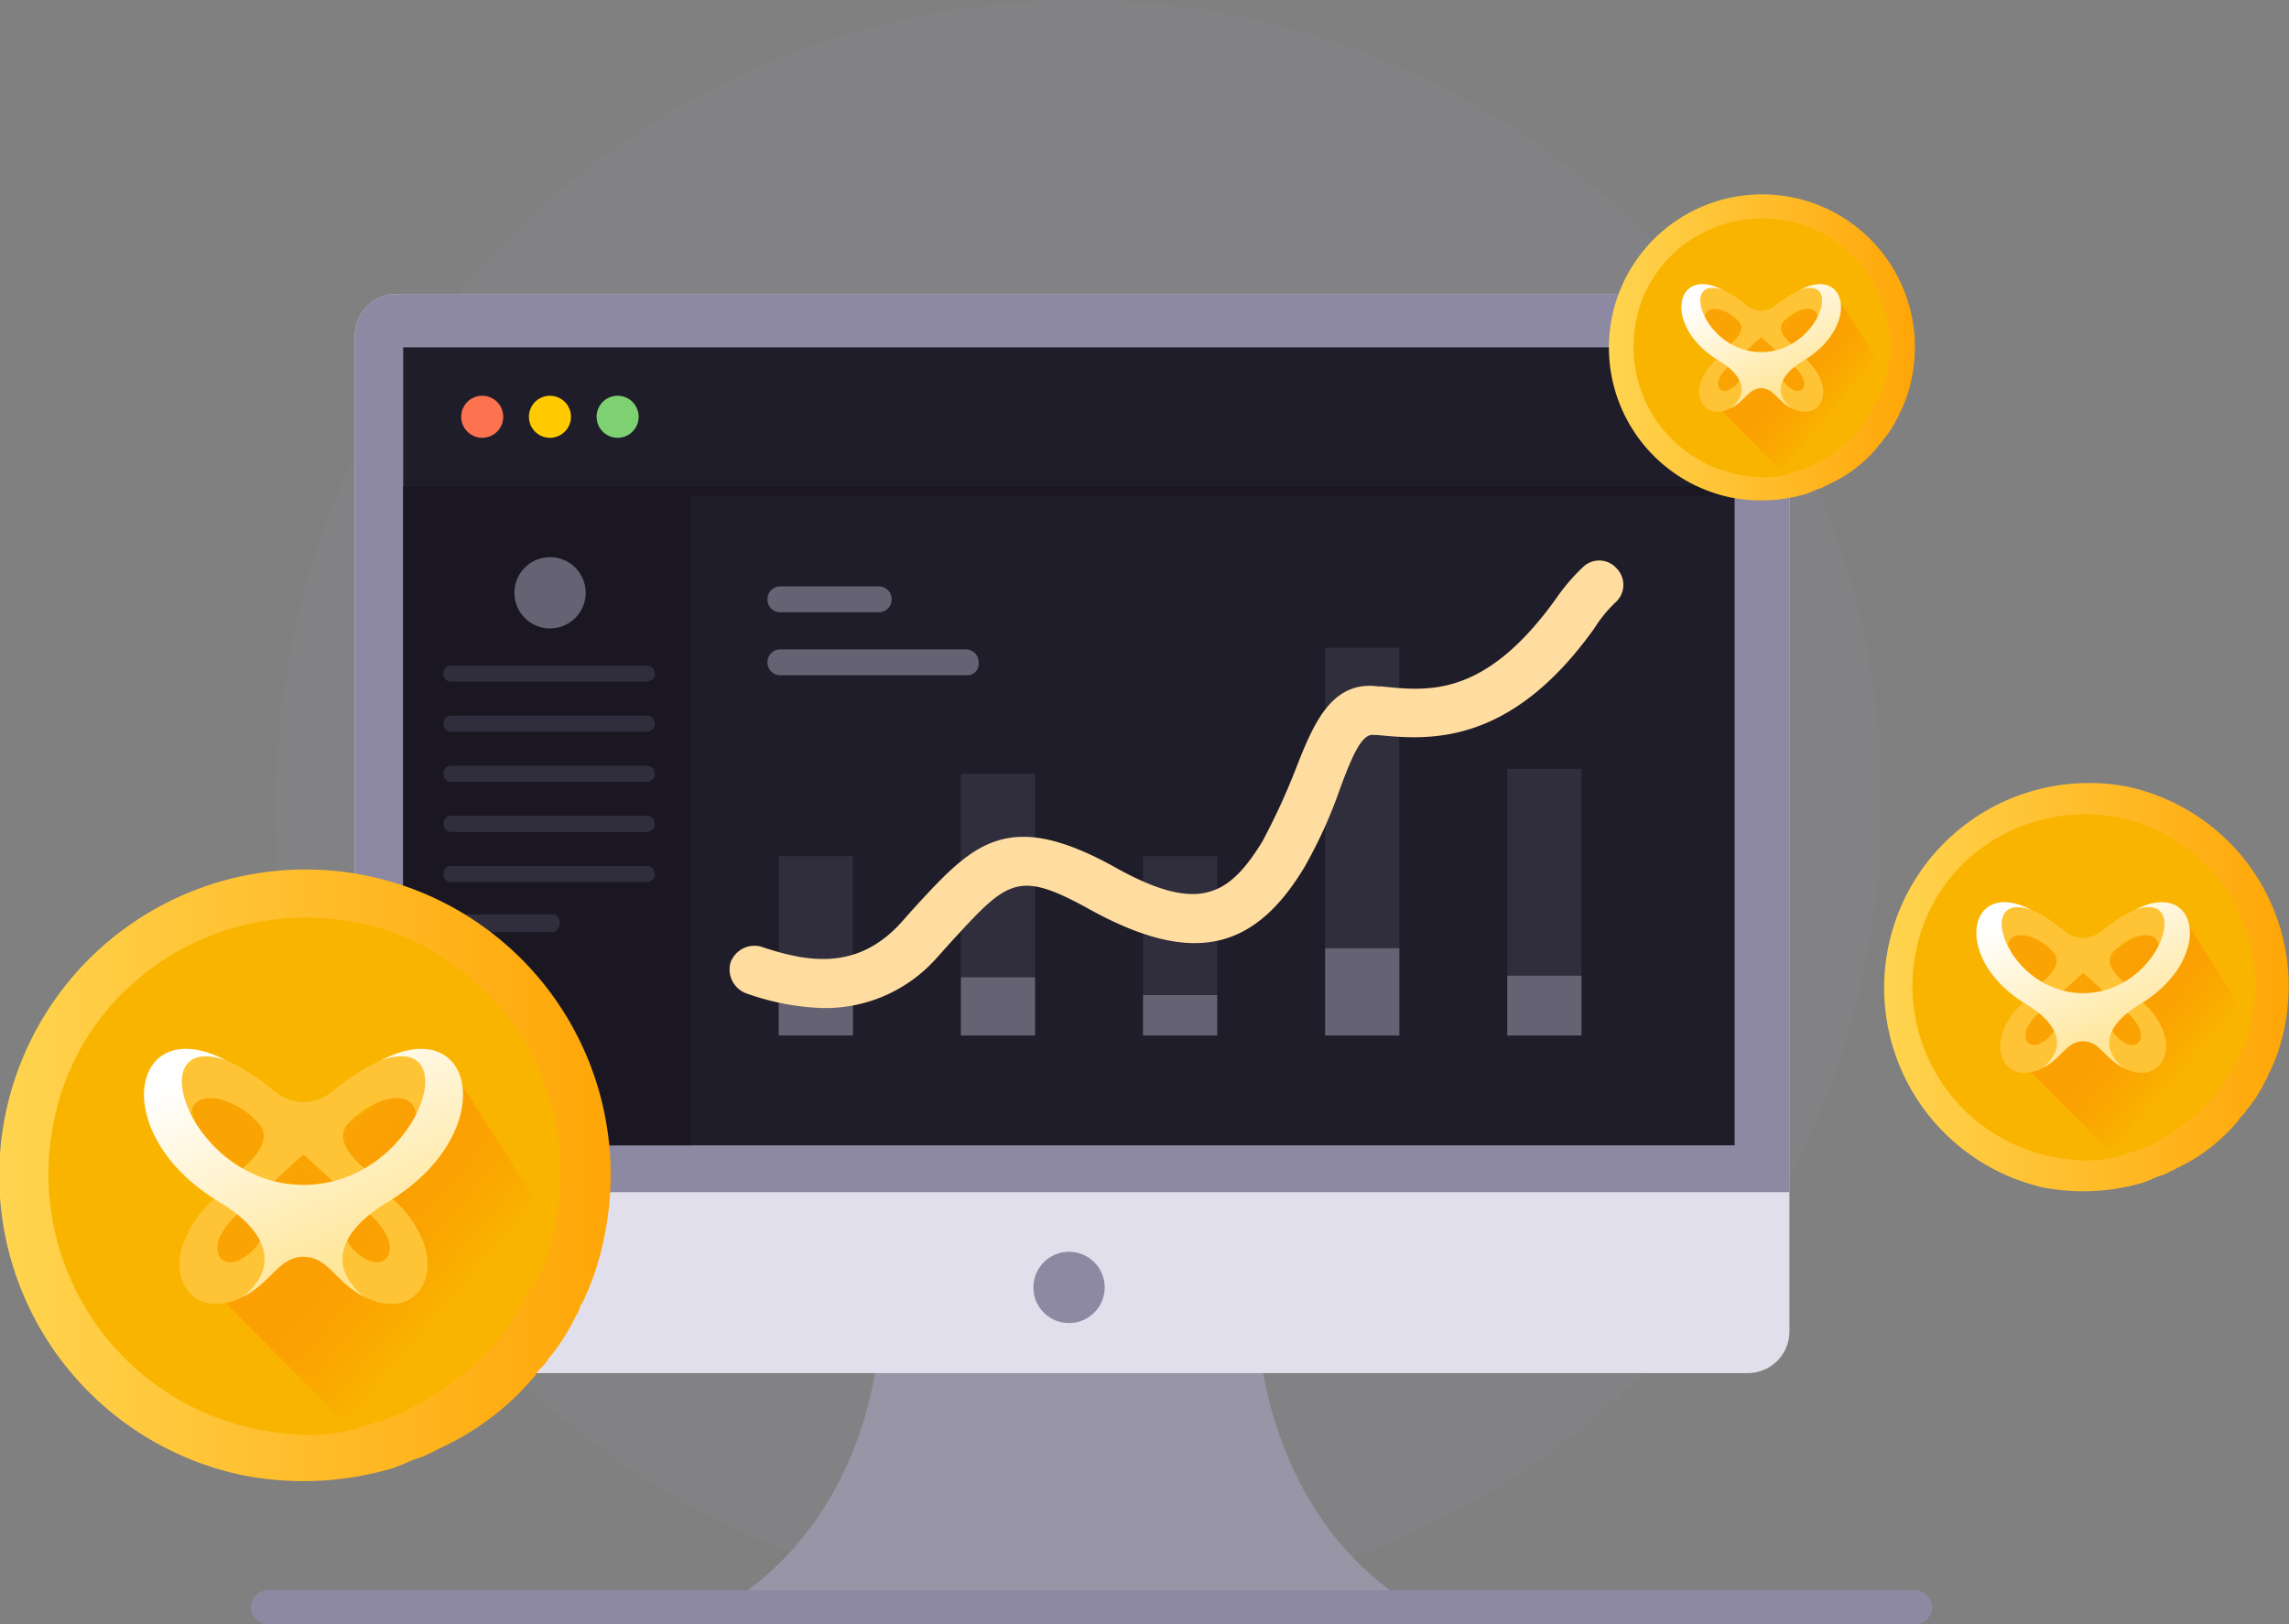 <svg xmlns="http://www.w3.org/2000/svg" width="134.927" height="95.762">
    <rect width="100%" height="100%" fill="#808080" stroke="none"/>
    <defs>
        <linearGradient id="linear-gradient" x1=".001" y1=".501" x2=".999" y2=".501" gradientUnits="objectBoundingBox">
            <stop offset=".003" stop-color="#ffd44f"/>
            <stop offset="1" stop-color="#ffa607"/>
        </linearGradient>
        <linearGradient id="linear-gradient-2" x1=".238" y1=".349" x2=".601" y2=".664" gradientUnits="objectBoundingBox">
            <stop offset="0" stop-color="#faa404"/>
            <stop offset="1" stop-color="#ff7904" stop-opacity="0"/>
        </linearGradient>
        <linearGradient id="linear-gradient-3" x1=".778" y1=".852" x2=".358" y2=".141" gradientUnits="objectBoundingBox">
            <stop offset="0" stop-color="#ffe491"/>
            <stop offset="1" stop-color="#fff"/>
        </linearGradient>
        <style>
            .cls-4{fill:#8d89a3}.cls-10{fill:#656273}.cls-11{fill:#302e3d}.cls-14{fill:url(#linear-gradient)}.cls-15{fill:#f9b400}.cls-16{fill:url(#linear-gradient-2)}.cls-17{fill:#ffc436}.cls-18{fill:url(#linear-gradient-3)}
        </style>
    </defs>
    <g id="_05" data-name="5" transform="translate(1.059)">
        <path id="Path" d="M47.221 94.667A47.334 47.334 0 1 0 0 47.333a47.276 47.276 0 0 0 47.221 47.334z" transform="translate(15.202)" style="opacity:.1;fill:#9895a6"/>
        <path id="Path-2" data-name="Path" d="M41.235 15.619c-6.746.191-14.917 0-20.617-.1-5.7.1-13.872.286-20.618.1C6.651 11.81 9.026 4.667 9.406 0h22.423c.471 4.667 2.755 11.81 9.406 15.619z" transform="translate(41.33 79.238)" style="fill:#9895a6"/>
        <path id="Path-3" data-name="Path" d="M84.563 2.483v58.666a2.455 2.455 0 0 1-2.47 2.476H2.471A2.456 2.456 0 0 1 0 61.149V2.483A2.457 2.457 0 0 1 2.471.006h79.622a2.4 2.4 0 0 1 2.47 2.477z" transform="translate(19.857 17.327)" style="fill:#e1dfeb"/>
        <path id="Path-4" data-name="Path" class="cls-4" d="M84.563 2.483v50.476H0V2.483A2.457 2.457 0 0 1 2.471.006h79.622a2.4 2.4 0 0 1 2.47 2.477z" transform="translate(19.857 17.327)"/>
        <path id="Path-5" data-name="Path" d="M78.482 0H0v47.048h78.482z" transform="translate(22.708 20.476)" style="fill:#1f1d29"/>
        <path id="Path-6" data-name="Path" d="M1.235 2.477A1.239 1.239 0 1 0 0 1.238a1.237 1.237 0 0 0 1.235 1.239z" transform="translate(26.128 23.333)" style="fill:#fd724f"/>
        <path id="Path-7" data-name="Path" d="M1.235 2.477A1.239 1.239 0 1 0 0 1.238a1.237 1.237 0 0 0 1.235 1.239z" transform="translate(30.119 23.333)" style="fill:#ffcb00"/>
        <path id="Path-8" data-name="Path" d="M1.235 2.477A1.239 1.239 0 1 0 0 1.238a1.237 1.237 0 0 0 1.235 1.239z" transform="translate(34.109 23.333)" style="fill:#7ed171"/>
        <path id="Path-9" data-name="Path" d="M78.482 0H0v38.857h16.912V.571h61.57z" transform="translate(22.708 28.667)" style="fill:#1a1723"/>
        <path id="Path-10" data-name="Path" class="cls-10" d="M2.09 4.191A2.1 2.1 0 1 0 0 2.1a2.093 2.093 0 0 0 2.09 2.091z" transform="translate(29.264 32.857)"/>
        <path id="Path-11" data-name="Path" class="cls-11" d="M11.972.976H.475A.449.449 0 0 1 0 .5.45.45 0 0 1 .475.024h11.5a.45.45 0 0 1 .472.476c.095.191-.19.476-.475.476z" transform="translate(25.083 39.214)"/>
        <path id="Path-12" data-name="Path" class="cls-11" d="M11.972.976H.475A.45.45 0 0 1 0 .5.45.45 0 0 1 .475.023h11.5a.45.45 0 0 1 .472.477c.095.191-.19.476-.475.476z" transform="translate(25.083 42.167)"/>
        <path id="Path-13" data-name="Path" class="cls-11" d="M11.972.976H.475A.449.449 0 0 1 0 .5.449.449 0 0 1 .475.024h11.5a.449.449 0 0 1 .472.476c.095.191-.19.476-.475.476z" transform="translate(25.083 45.119)"/>
        <path id="Path-14" data-name="Path" class="cls-11" d="M11.972.976H.475A.45.45 0 0 1 0 .5.45.45 0 0 1 .475.023h11.5a.45.45 0 0 1 .472.477c.095.191-.19.476-.475.476z" transform="translate(25.083 48.071)"/>
        <path id="Path-15" data-name="Path" class="cls-11" d="M11.972.976H.475A.449.449 0 0 1 0 .5.449.449 0 0 1 .475.024h11.5a.449.449 0 0 1 .472.476c.095.19-.19.476-.475.476z" transform="translate(25.083 51.024)"/>
        <path id="Path-16" data-name="Path" class="cls-11" d="M6.461 1.047H.38A.409.409 0 0 1 0 .666V.381A.409.409 0 0 1 .38 0h6.081a.409.409 0 0 1 .38.381v.285c-.095.191-.19.381-.38.381z" transform="translate(25.083 53.905)"/>
        <path id="Path-17" data-name="Path" class="cls-4" d="M2.091 4.19A2.1 2.1 0 1 0 0 2.1a2.093 2.093 0 0 0 2.091 2.09z" transform="translate(59.857 73.81)"/>
        <path id="Path-18" data-name="Path" class="cls-11" d="M4.371 0H0v10.572h4.371z" transform="translate(44.845 50.476)"/>
        <path id="Path-19" data-name="Path" class="cls-11" d="M4.37 0H0v15.429h4.37z" transform="translate(55.582 45.619)"/>
        <path id="Path-20" data-name="Path" class="cls-11" d="M4.371 0H0v10.572h4.371z" transform="translate(66.318 50.476)"/>
        <path id="Path-21" data-name="Path" class="cls-11" d="M4.37 0H0v22.858h4.37z" transform="translate(77.055 38.19)"/>
        <path id="Path-22" data-name="Path" class="cls-11" d="M4.37 0H0v15.715h4.37z" transform="translate(87.79 45.333)"/>
        <path id="Path-23" data-name="Path" class="cls-10" d="M4.371 0H0v2.381h4.371z" transform="translate(44.845 58.667)"/>
        <path id="Path-24" data-name="Path" class="cls-10" d="M4.37 0H0v3.429h4.37z" transform="translate(55.582 57.619)"/>
        <path id="Path-25" data-name="Path" class="cls-10" d="M4.371 0H0v2.381h4.371z" transform="translate(66.318 58.667)"/>
        <path id="Path-26" data-name="Path" class="cls-10" d="M4.37 0H0v5.143h4.37z" transform="translate(77.055 55.905)"/>
        <path id="Path-27" data-name="Path" class="cls-10" d="M4.37 0H0v3.524h4.37z" transform="translate(87.79 57.524)"/>
        <path id="Path-28" data-name="Path" d="M5.464 26.384A14.758 14.758 0 0 1 1 25.526a1.509 1.509 0 0 1-.95-1.809 1.5 1.5 0 0 1 1.805-.952c2.566.857 5.606 1.523 8.266-1.429l.761-.857C14.3 16.765 16.3 14.574 22.566 18c5.036 2.857 6.841 1.809 8.836-1.429a39.439 39.439 0 0 0 1.9-4.1c1.045-2.667 2.091-5.429 4.941-5.048h.19c2.755.286 6.08.667 10.26-5.143a11.587 11.587 0 0 1 1.62-1.9A1.368 1.368 0 0 1 52.3.479a1.383 1.383 0 0 1-.09 2A7.783 7.783 0 0 0 50.973 4c-5.03 7.047-9.88 6.571-12.825 6.285h-.19c-.665-.095-1.235 1.143-2 3.238a27.467 27.467 0 0 1-2.086 4.577c-3.04 5.048-6.745 5.714-12.636 2.476-4.276-2.381-4.846-1.714-8.171 1.9l-.855.952a8.752 8.752 0 0 1-6.746 2.956z" transform="translate(41.947 33.045)" style="fill:#ffdda1"/>
        <path id="Path-29" data-name="Path" class="cls-10" d="M6.556 1.524H.761A.751.751 0 0 1 0 .762.751.751 0 0 1 .761 0h5.8a.75.75 0 0 1 .76.762.75.75 0 0 1-.765.762z" transform="translate(44.18 34.571)"/>
        <path id="Path-30" data-name="Path" class="cls-10" d="M11.782 1.524H.761A.751.751 0 0 1 0 .762.75.75 0 0 1 .761 0h10.926a.75.75 0 0 1 .76.762.674.674 0 0 1-.665.762z" transform="translate(44.18 38.286)"/>
        <path id="Path-31" data-name="Path" d="M0 .5h97.1" transform="translate(14.727 94.262)" style="stroke:#8d89a3;stroke-linecap:round;stroke-linejoin:round;stroke-miterlimit:10;stroke-width:2px;fill:#e1dfeb"/>
        <g id="Сгруппировать_16835" data-name="Сгруппировать 16835" transform="translate(-30.364 -34.085)">
            <path id="Path-32" data-name="Path" class="cls-14" d="M35.62 21.675a16.093 16.093 0 0 1-1.293 3.9c-.183.188-.183.564-.367.735a11.958 11.958 0 0 1-1.66 2.59c-.185.376-.554.564-.738.94a15.93 15.93 0 0 1-5.537 4.26c-.369.188-.736.376-1.105.547-.738.188-1.292.564-2.03.752a18.67 18.67 0 0 1-8.486.359A18.046 18.046 0 0 1 21.6.387a17.99 17.99 0 0 1 14.02 21.288z" transform="translate(29.306 85.322)"/>
            <path id="Shape" class="cls-15" d="M12.11 30.107A15.344 15.344 0 0 1 .3 12.133 14.779 14.779 0 0 1 6.759 2.5 15.446 15.446 0 0 1 18.2.275a14.54 14.54 0 0 1 7.561 4.085 14.978 14.978 0 0 1 4.06 13.89 9.1 9.1 0 0 1-1.107 3.143c0 .189-.185.377-.369.564-.369.735-.923 1.487-1.292 2.22-.185.189-.369.547-.554.735a17.516 17.516 0 0 1-4.612 3.707 4.074 4.074 0 0 0-.923.564c-.738.171-1.292.547-1.661.547a10.361 10.361 0 0 1-4.056.75 17.9 17.9 0 0 1-3.137-.373z" transform="translate(32.154 88.2)"/>
            <g id="Сгруппировать_16833" data-name="Сгруппировать 16833" transform="translate(37.793 95.919)">
                <path id="Path-33" data-name="Path" class="cls-16" d="M22.494 16.574a10.458 10.458 0 0 1-1.476 2.409c-.185.376-.554.564-.738.923a15.781 15.781 0 0 1-5.534 4.271c-.369.188-.738.359-1.107.547-.738.188-1.292.564-2.03.752L.355 14.165V13.1l.536-1.939.546-1L-.5 2.818a37.886 37.886 0 0 0 4.362.429l1.847 2.147 2.283.4 6.754-4.614 8.486 13.361c.185.376-.738 1.845-.738 2.033z" transform="translate(2.953 -.695)"/>
                <g id="Сгруппировать_7579" data-name="Сгруппировать 7579">
                    <path id="Контур_22776" data-name="Контур 22776" class="cls-17" d="M328.649 197.582c-2.826-1.576-3.927-.345-4.176 1.845-.65-4.212.677-5.8 3.035-4.736a11.208 11.208 0 0 1 2.794 1.83 2.612 2.612 0 0 0 1.765.648" transform="translate(-322.685 -194.02)"/>
                    <path id="Контур_22777" data-name="Контур 22777" class="cls-17" d="M420.522 197.168a2.794 2.794 0 0 0 1.777-.67 11.984 11.984 0 0 1 2.834-1.808c2.362-1.068 3.69.524 3.039 4.736-.294.209-.582.42-.887.651.028-.663-.063-1.433-.073-2.012-.033-1.885-2.682-1.2-4.051.386-.795.922.287 2.182 1.523 3.02a4.447 4.447 0 0 0 .675.137c-.5.409-1.074.883-1.757 1.451-.859-.807-1.958-1.841-3.057-2.811" transform="translate(-411.152 -194.02)"/>
                    <path id="Контур_22778" data-name="Контур 22778" class="cls-17" d="M332.088 197.172a2.787 2.787 0 0 1-1.752-.67 11.975 11.975 0 0 0-2.83-1.808c-2.358-1.068-3.684.524-3.035 4.736.294.209.581.419.886.651-.027-.663.064-1.432.073-2.012.033-1.885 2.679-1.2 4.045.386.794.922-.287 2.183-1.521 3.02a4.5 4.5 0 0 1-.675.137c.5.409 1.072.883 1.754 1.451.858-.807 1.956-1.842 3.054-2.813s.001-3.078.001-3.078z" transform="translate(-322.683 -194.024)"/>
                    <path id="Контур_22779" data-name="Контур 22779" class="cls-17" d="M433.173 292.466a6.517 6.517 0 0 0 2.541 2.934c2.7 1.332 4.26-.74 3.577-2.967a6.411 6.411 0 0 0-3.241-3.7c-.45-.186-3.373 2.543-2.877 3.733zm1.223-1.973c.127-.713.471-.655.661-.573a4.15 4.15 0 0 1 2.028 1.962c.469 1.17-.336 1.905-1.385 1.223a2.626 2.626 0 0 1-1.3-2.612z" transform="translate(-422.732 -280.776)"/>
                    <path id="Контур_22780" data-name="Контур 22780" class="cls-17" d="M333.517 288.729a6.411 6.411 0 0 0-3.241 3.7c-.684 2.227.882 4.3 3.577 2.967a6.518 6.518 0 0 0 2.541-2.934c.496-1.186-2.429-3.915-2.877-3.733zm.349 4.376c-1.049.682-1.854-.053-1.385-1.223a4.15 4.15 0 0 1 2.028-1.962c.19-.081.535-.14.661.573a2.626 2.626 0 0 1-1.304 2.607z" transform="translate(-328.025 -280.776)"/>
                    <path id="Контур_22781" data-name="Контур 22781" class="cls-18" d="M318.132 190.714c5.151-1.784 2.109 7.351-4.581 7.351s-9.732-9.134-4.581-7.351c-5.614-2.916-7.069 4.391-.338 8.388 2 1.187 4.015 3.374 1.343 5.566 1.692-.842 2.111-2.364 3.576-2.364s1.884 1.522 3.576 2.364c-2.671-2.191-.656-4.378 1.343-5.566 6.73-3.997 5.276-11.302-.338-8.388z" transform="translate(-304.147 -190.044)"/>
                </g>
            </g>
        </g>
        <g id="Сгруппировать_16836" data-name="Сгруппировать 16836" transform="translate(64.497 -73.875)">
            <path id="Path-34" data-name="Path" class="cls-14" d="M17.825 10.847a8.053 8.053 0 0 1-.647 1.949c-.091.094-.091.282-.184.368a5.984 5.984 0 0 1-.831 1.3c-.092.188-.277.282-.369.47a7.971 7.971 0 0 1-2.77 2.129c-.185.094-.368.188-.553.274-.369.094-.646.282-1.016.376a9.343 9.343 0 0 1-4.247.18 9.03 9.03 0 0 1 3.6-17.7 9 9 0 0 1 7.017 10.653z" transform="translate(29.306 85.322)"/>
            <path id="Shape-2" data-name="Shape" class="cls-15" d="M6.06 15.066A7.678 7.678 0 0 1 .151 6.071a7.4 7.4 0 0 1 3.231-4.822A7.73 7.73 0 0 1 9.106.138a7.276 7.276 0 0 1 3.785 2.044 7.5 7.5 0 0 1 2.031 6.951 4.551 4.551 0 0 1-.554 1.573c0 .095-.092.189-.185.282-.185.368-.462.744-.646 1.111-.092.095-.185.274-.277.368a8.765 8.765 0 0 1-2.308 1.855 2.039 2.039 0 0 0-.462.282c-.369.085-.646.274-.831.274a5.185 5.185 0 0 1-2.03.376 8.955 8.955 0 0 1-1.569-.188z" transform="translate(30.731 86.762)"/>
            <g id="Сгруппировать_16833-2" data-name="Сгруппировать 16833" transform="translate(33.553 90.625)">
                <path id="Path-35" data-name="Path" class="cls-16" d="M11.006 8.883a5.233 5.233 0 0 1-.739 1.206c-.092.188-.277.282-.369.462a7.9 7.9 0 0 1-2.769 2.137c-.185.094-.369.18-.554.274-.369.094-.646.282-1.016.376l-5.632-5.66v-.534l.273-.97.273-.5L-.5 2a18.959 18.959 0 0 0 2.183.215l.925 1.074 1.142.2L7.129 1.18l4.247 6.686c.092.188-.37.923-.37 1.017z" transform="translate(1.728 -.937)"/>
                <g id="Сгруппировать_7579-2" data-name="Сгруппировать 7579">
                    <path id="Контур_22776-2" data-name="Контур 22776" class="cls-17" d="M326.48 195.976c-1.414-.789-1.965-.172-2.09.923-.325-2.108.339-2.9 1.518-2.37a5.61 5.61 0 0 1 1.4.916 1.307 1.307 0 0 0 .883.324" transform="translate(-323.496 -194.194)"/>
                    <path id="Контур_22777-2" data-name="Контур 22777" class="cls-17" d="M420.522 195.769a1.4 1.4 0 0 0 .889-.335 6 6 0 0 1 1.418-.9c1.182-.534 1.846.262 1.521 2.37-.147.1-.291.21-.444.326.014-.332-.032-.717-.037-1.007-.017-.943-1.342-.6-2.027.193-.4.461.144 1.092.762 1.511a2.225 2.225 0 0 0 .338.068c-.25.2-.537.442-.879.726-.43-.4-.98-.921-1.53-1.407" transform="translate(-415.833 -194.194)"/>
                    <path id="Контур_22778-2" data-name="Контур 22778" class="cls-17" d="M328.2 195.773a1.394 1.394 0 0 1-.877-.335 5.992 5.992 0 0 0-1.416-.9c-1.18-.534-1.844.262-1.519 2.37.147.1.291.21.443.326-.014-.332.032-.717.037-1.007.017-.943 1.34-.6 2.024.193.4.461-.143 1.092-.761 1.511a2.251 2.251 0 0 1-.338.068c.249.2.536.442.878.726.429-.4.979-.922 1.528-1.407s.001-1.545.001-1.545z" transform="translate(-323.494 -194.198)"/>
                    <path id="Контур_22779-2" data-name="Контур 22779" class="cls-17" d="M433.144 290.595a3.261 3.261 0 0 0 1.271 1.468c1.349.667 2.132-.37 1.79-1.485a3.208 3.208 0 0 0-1.622-1.853c-.223-.091-1.683 1.275-1.439 1.87zm.612-.987c.064-.357.236-.328.331-.287a2.077 2.077 0 0 1 1.015.982c.235.586-.168.953-.693.612a1.314 1.314 0 0 1-.652-1.308z" transform="translate(-427.92 -284.745)"/>
                    <path id="Контур_22780-2" data-name="Контур 22780" class="cls-17" d="M331.818 288.725a3.208 3.208 0 0 0-1.622 1.853c-.342 1.114.441 2.151 1.79 1.485a3.262 3.262 0 0 0 1.271-1.468c.249-.595-1.215-1.961-1.439-1.87zm.175 2.19c-.525.341-.928-.027-.693-.612a2.077 2.077 0 0 1 1.015-.982c.1-.041.268-.07.331.287a1.314 1.314 0 0 1-.654 1.307z" transform="translate(-329.07 -284.745)"/>
                    <path id="Контур_22781-2" data-name="Контур 22781" class="cls-18" d="M311.145 190.379c2.577-.892 1.055 3.678-2.293 3.678s-4.87-4.571-2.293-3.678c-2.809-1.459-3.537 2.2-.169 4.2 1 .594 2.009 1.689.672 2.785.847-.421 1.056-1.183 1.79-1.183s.943.762 1.789 1.183c-1.337-1.1-.328-2.191.672-2.785 3.369-2.002 2.641-5.659-.168-4.2z" transform="translate(-304.147 -190.044)"/>
                </g>
            </g>
        </g>
        <g id="Сгруппировать_16837" data-name="Сгруппировать 16837" transform="translate(80.458 -39.227)">
            <path id="Path-36" data-name="Path" class="cls-14" d="M23.835 14.5a10.768 10.768 0 0 1-.865 2.607c-.122.126-.122.377-.246.492a8 8 0 0 1-1.111 1.738c-.123.252-.37.377-.494.629a10.659 10.659 0 0 1-3.7 2.847c-.247.126-.493.252-.74.366-.494.126-.864.377-1.358.5a12.493 12.493 0 0 1-5.678.24A12.075 12.075 0 0 1 14.452.259 12.037 12.037 0 0 1 23.835 14.5z" transform="translate(29.306 85.322)"/>
            <path id="Shape-3" data-name="Shape" class="cls-15" d="M8.1 20.145A10.267 10.267 0 0 1 .2 8.118 9.889 9.889 0 0 1 4.523 1.67 10.336 10.336 0 0 1 12.176.184a9.729 9.729 0 0 1 5.061 2.733 10.022 10.022 0 0 1 2.716 9.294 6.086 6.086 0 0 1-.741 2.1c0 .127-.123.252-.247.378-.247.492-.617.995-.864 1.486-.123.127-.247.366-.37.492a11.72 11.72 0 0 1-3.086 2.481 2.726 2.726 0 0 0-.617.378c-.494.114-.864.366-1.111.366a6.933 6.933 0 0 1-2.714.5 11.975 11.975 0 0 1-2.103-.247z" transform="translate(31.211 87.248)"/>
            <g id="Сгруппировать_16833-3" data-name="Сгруппировать 16833" transform="translate(34.985 92.413)">
                <path id="Path-37" data-name="Path" class="cls-16" d="M14.886 11.481a7 7 0 0 1-.988 1.612c-.123.252-.37.377-.494.617a10.56 10.56 0 0 1-3.7 2.858c-.247.126-.494.24-.741.366-.494.126-.864.377-1.358.5L.072 9.869v-.713l.358-1.3.37-.665-1.3-4.915a25.351 25.351 0 0 0 2.919.287L3.654 4l1.527.27L9.7 1.18l5.68 8.94c.12.252-.494 1.235-.494 1.361z" transform="translate(2.141 -.856)"/>
                <g id="Сгруппировать_7579-3" data-name="Сгруппировать 7579">
                    <path id="Контур_22776-3" data-name="Контур 22776" class="cls-17" d="M327.213 196.518c-1.891-1.055-2.627-.231-2.794 1.234-.435-2.818.453-3.884 2.03-3.169a7.5 7.5 0 0 1 1.87 1.224 1.748 1.748 0 0 0 1.181.433" transform="translate(-323.222 -194.136)"/>
                    <path id="Контур_22777-3" data-name="Контур 22777" class="cls-17" d="M420.522 196.242a1.869 1.869 0 0 0 1.189-.448 8.02 8.02 0 0 1 1.9-1.21c1.58-.715 2.469.351 2.034 3.169-.2.14-.39.281-.593.435.019-.444-.042-.959-.049-1.346-.022-1.261-1.795-.8-2.711.258-.532.617.192 1.46 1.019 2.021a2.975 2.975 0 0 0 .452.091c-.334.273-.718.591-1.176.971-.575-.54-1.31-1.232-2.045-1.881" transform="translate(-414.252 -194.136)"/>
                    <path id="Контур_22778-3" data-name="Контур 22778" class="cls-17" d="M329.513 196.245a1.865 1.865 0 0 1-1.172-.448 8.013 8.013 0 0 0-1.894-1.21c-1.578-.714-2.465.351-2.031 3.169.2.14.389.281.593.435-.018-.444.043-.958.049-1.346.022-1.261 1.792-.8 2.707.258.531.617-.192 1.46-1.018 2.021a3.009 3.009 0 0 1-.451.092c.333.274.717.591 1.174.971.574-.54 1.309-1.232 2.043-1.882s0-2.06 0-2.06z" transform="translate(-323.22 -194.139)"/>
                    <path id="Контур_22779-3" data-name="Контур 22779" class="cls-17" d="M433.154 291.227a4.361 4.361 0 0 0 1.7 1.963c1.8.891 2.851-.5 2.393-1.985a4.29 4.29 0 0 0-2.168-2.478c-.3-.127-2.257 1.703-1.925 2.5zm.819-1.32c.085-.477.315-.438.443-.383a2.777 2.777 0 0 1 1.357 1.313c.314.783-.224 1.275-.927.818a1.757 1.757 0 0 1-.873-1.749z" transform="translate(-426.168 -283.405)"/>
                    <path id="Контур_22780-3" data-name="Контур 22780" class="cls-17" d="M332.392 288.726a4.29 4.29 0 0 0-2.168 2.478c-.457 1.49.59 2.876 2.393 1.985a4.361 4.361 0 0 0 1.7-1.963c.331-.796-1.625-2.626-1.925-2.5zm.233 2.928c-.7.456-1.24-.036-.927-.818a2.777 2.777 0 0 1 1.357-1.313c.127-.055.358-.094.443.383a1.757 1.757 0 0 1-.873 1.748z" transform="translate(-328.717 -283.405)"/>
                    <path id="Контур_22781-3" data-name="Контур 22781" class="cls-18" d="M313.5 190.492c3.446-1.193 1.411 4.919-3.066 4.919s-6.512-6.112-3.066-4.919c-3.756-1.951-4.73 2.938-.226 5.613 1.338.795 2.686 2.258.9 3.724 1.132-.563 1.412-1.582 2.393-1.582s1.261 1.019 2.393 1.582c-1.787-1.466-.439-2.93.9-3.724 4.507-2.674 3.533-7.564-.228-5.613z" transform="translate(-304.147 -190.044)"/>
                </g>
            </g>
        </g>
    </g>
</svg>
